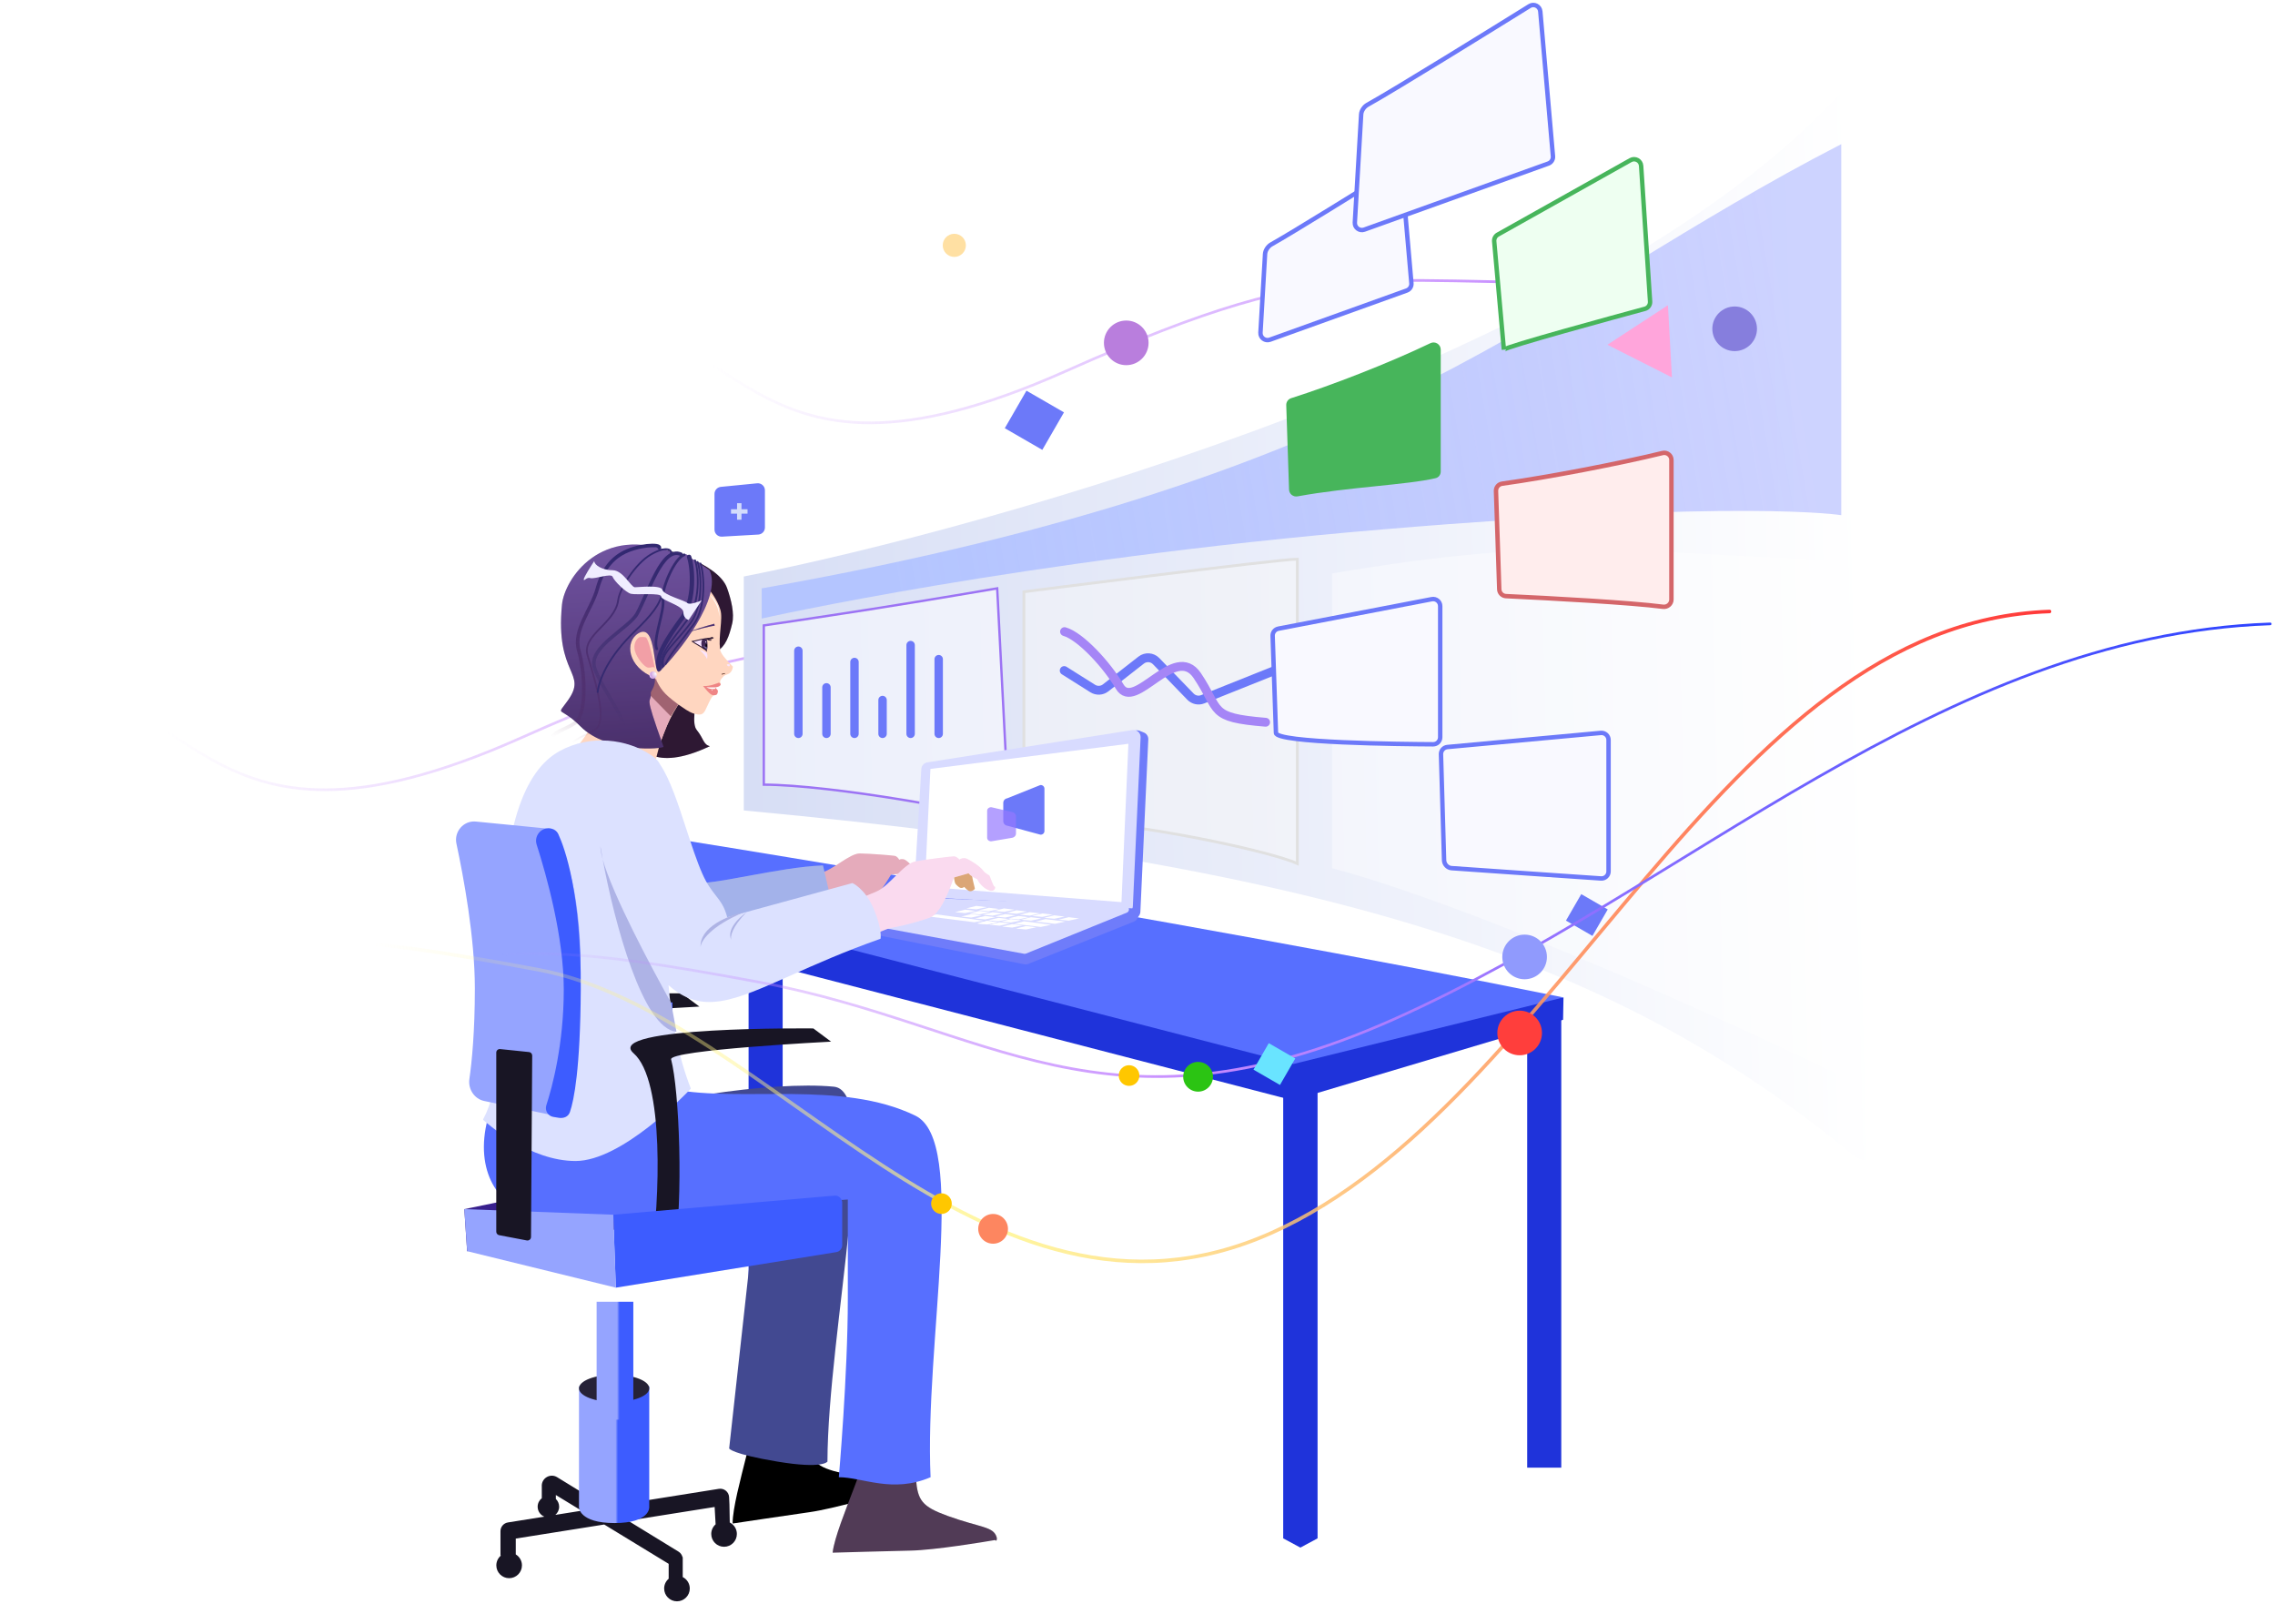 <svg width="549" height="392" viewBox="0 0 549 392" fill="none" xmlns="http://www.w3.org/2000/svg">
<rect x="309.695" y="262.527" width="8.224" height="108.804" fill="#3D5CFF"/>
<path d="M309.695 262.527H317.919V371.332L313.807 373.546L309.695 371.332V262.527Z" fill="#1F33DA"/>
<rect x="368.539" y="245.445" width="8.224" height="108.804" fill="#1F33DA"/>
<rect x="180.648" y="227.736" width="8.224" height="108.804" fill="#1F33DA"/>
<path d="M311.968 248.431C222.233 230.145 167.382 218.169 165.945 218.808V227.685L311.968 265.586L377.199 246.137L377.299 240.751L311.968 248.431Z" fill="#1F33DA"/>
<path d="M1 166.195C49.275 159.612 44.431 214.332 125.578 178.164C195.397 147.045 195.996 159.113 275.291 156.32" stroke="url(#paint0_linear_1482_16210)" stroke-width="0.641"/>
<path d="M132.57 77.635C180.845 71.051 176.001 125.772 257.148 89.603C326.968 58.484 327.566 70.553 406.861 67.76" stroke="url(#paint1_linear_1482_16210)" stroke-width="0.641"/>
<path d="M121.114 245.752C113.613 239.209 164.501 239.768 164.501 239.768L168.782 242.96C168.782 242.96 129.575 244.954 130.182 247.248C132.135 254.63 133.216 280.562 130.888 295.125L125.303 295.846C127.464 281.25 128.615 252.295 121.114 245.752Z" fill="#181524"/>
<path d="M377.295 240.747C287.56 222.461 140.022 198.308 138.586 198.946L165.941 219.001L312.163 256.806L377.295 240.747Z" fill="#576FFF"/>
<path d="M112.047 291.845L166.05 280.755C167.109 280.538 168.102 281.347 168.102 282.429V292.422C168.102 293.27 167.48 293.99 166.641 294.113L112.724 302.002L112.047 291.845Z" fill="#38208D"/>
<path d="M458.472 273.34V28.326C458.472 21.422 448.163 18.179 443.464 23.237C384.413 86.795 238.868 127.46 179.492 139.151V195.619C326.332 209.295 391.621 233.194 446.991 278.621C451.513 282.331 458.472 279.189 458.472 273.34Z" fill="url(#paint2_linear_1482_16210)"/>
<path d="M321.453 209.568V138.411C376.979 129.045 390.263 133.474 446.629 135.319L449.921 262.49C449.921 262.49 418.474 246.716 378.877 230.259C339.279 213.801 321.453 209.568 321.453 209.568Z" fill="white" fill-opacity="0.4"/>
<path d="M183.812 149.297V142.016C335.949 115.131 370.947 72.579 444.332 34.793V124.35C444.332 124.35 420.822 120.461 333.63 127.783C246.438 135.104 183.812 149.297 183.812 149.297Z" fill="url(#paint3_linear_1482_16210)"/>
<path d="M311.07 118.171L310.395 97.797C310.369 97.027 310.86 96.337 311.595 96.104C321.374 93.001 335.228 87.621 345.185 82.831C346.332 82.278 347.674 83.109 347.674 84.382V113.82C347.674 114.573 347.186 115.239 346.454 115.413C339.611 117.042 325.469 117.544 313.119 119.808C312.08 119.999 311.105 119.228 311.07 118.171Z" fill="#47B55B"/>
<path d="M247.087 197.948L247.086 142.838C247.086 142.838 308.412 134.965 313.07 134.965V208.445C306.128 205.174 265.805 196.585 247.087 197.948Z" fill="#F9F9F9" fill-opacity="0.5" stroke="#E0E0E0" stroke-width="0.677"/>
<path d="M256.812 161.852L263.696 166.189C264.663 166.798 265.907 166.736 266.808 166.032L275.384 159.332C276.476 158.479 278.035 158.587 278.998 159.583L287.286 168.148C288.05 168.938 289.216 169.188 290.237 168.78L307.581 161.852" stroke="#6C79F9" stroke-width="2.135" stroke-linecap="round"/>
<path d="M256.891 152.453C260.726 153.528 267.142 160.509 270.185 165.706C273.846 171.959 283.495 154.978 288.93 163.082C294.637 171.592 291.526 173.191 305.42 174.329" stroke="#A585F6" stroke-width="2.135" stroke-linecap="round"/>
<path d="M172.422 119.214C172.422 118.335 173.088 117.6 173.963 117.514L182.715 116.653C183.72 116.554 184.59 117.344 184.59 118.353V127.323C184.59 128.229 183.884 128.977 182.98 129.029L174.228 129.531C173.248 129.587 172.422 128.808 172.422 127.826V119.214Z" fill="#6C79F9"/>
<rect x="247.703" y="94.303" width="10.456" height="10.456" transform="rotate(30 247.703 94.303)" fill="#6C79F9"/>
<path fill-rule="evenodd" clip-rule="evenodd" d="M178.934 121.455H177.87V122.917H176.406L176.406 123.981H177.87V125.445H178.934V123.981H180.396V122.917H178.934V121.455Z" fill="#D3DCFC"/>
<circle cx="271.785" cy="82.755" r="5.386" fill="#B97EDD"/>
<circle cx="230.293" cy="59.219" r="2.793" fill="#FFE0A3"/>
<circle cx="418.605" cy="79.363" r="5.386" fill="#867EDD"/>
<path d="M402.505 73.669L403.468 91.091L387.898 83.214L402.505 73.669Z" fill="#FFA5DB"/>
<path d="M348.486 207.649L347.735 182.061C347.708 181.159 348.387 180.392 349.286 180.31L386.309 176.904C387.31 176.812 388.173 177.6 388.173 178.605V210.329C388.173 211.318 387.343 212.101 386.357 212.034C379.715 211.582 356.798 210.02 350.271 209.545C349.311 209.476 348.514 208.611 348.486 207.649Z" fill="#F9F9FF" stroke="#6C79F9" stroke-width="1.068"/>
<path d="M307.913 176.905L307.112 153.477C307.084 152.637 307.671 151.9 308.497 151.742L345.517 144.621C346.571 144.418 347.548 145.226 347.548 146.299V177.947C347.548 178.89 346.784 179.654 345.841 179.65C338.246 179.612 307.913 179.311 307.913 176.905Z" fill="#F9F9FF" stroke="#6C79F9" stroke-width="1.068"/>
<path d="M304.174 80.287L305.281 61.32C305.334 60.416 306.006 59.439 306.795 58.995C311.93 56.107 329.388 45.279 335.759 41.317C336.842 40.644 338.242 41.358 338.353 42.629L340.599 68.367C340.666 69.139 340.205 69.86 339.475 70.123L306.457 81.994C305.304 82.409 304.103 81.51 304.174 80.287Z" fill="#F9F9FF" stroke="#6C79F9" stroke-width="1.068"/>
<path d="M326.948 53.719L328.474 27.598C328.527 26.695 329.21 25.727 330.002 25.29C336.316 21.808 361.313 6.309 369.12 1.457C370.202 0.784 371.594 1.503 371.705 2.773L374.759 37.723C374.826 38.496 374.364 39.217 373.634 39.479L329.23 55.426C328.077 55.84 326.876 54.942 326.948 53.719Z" fill="#F9F9FF" stroke="#6C79F9" stroke-width="1.068"/>
<path d="M361.798 142.236L361.012 118.503C360.983 117.623 361.622 116.867 362.493 116.746C373.461 115.226 390.796 111.896 401.204 109.346C402.29 109.08 403.344 109.897 403.344 111.015V144.706C403.344 145.775 402.379 146.592 401.319 146.455C393.418 145.438 374.113 144.38 363.421 143.887C362.53 143.845 361.828 143.127 361.798 142.236Z" fill="#FFEDED" stroke="#D4666A" stroke-width="1.068"/>
<path d="M184.32 189.394V150.961C184.32 150.961 196.317 149.21 209.959 147.076C223.601 144.942 240.64 142.016 240.64 142.016L243.556 198.696C237.797 195.982 200.135 189.394 184.32 189.394Z" fill="white" fill-opacity="0.5" stroke="#9C73F4" stroke-width="0.562"/>
<path d="M192.664 177.125L192.664 157.063" stroke="#6C79F9" stroke-width="2.031" stroke-linecap="round"/>
<path d="M199.438 177.125V165.904" stroke="#6C79F9" stroke-width="2.031" stroke-linecap="round"/>
<path d="M206.203 177.125L206.203 159.784" stroke="#6C79F9" stroke-width="2.031" stroke-linecap="round"/>
<path d="M212.977 177.125V168.964" stroke="#6C79F9" stroke-width="2.031" stroke-linecap="round"/>
<path d="M219.75 177.125L219.75 155.703" stroke="#6C79F9" stroke-width="2.031" stroke-linecap="round"/>
<path d="M226.523 177.125L226.523 159.104" stroke="#6C79F9" stroke-width="2.031" stroke-linecap="round"/>
<path d="M362.916 84.41L360.581 58.267C360.521 57.596 360.86 56.954 361.447 56.625L393.493 38.646C394.589 38.032 395.951 38.77 396.034 40.024L398.196 72.777C398.25 73.589 397.739 74.323 396.953 74.536C390.499 76.284 362.863 83.809 362.916 84.41Z" fill="#EEFFF1" stroke="#47B55B" stroke-width="1.068"/>
<path d="M273.362 176.603C273.838 176.254 274.46 176.174 275.008 176.394L276.032 176.803C276.707 177.073 277.138 177.741 277.104 178.468L275.192 220.109C275.148 221.062 274.333 221.794 273.38 221.735L222.995 218.627C222.525 218.598 222.089 218.377 221.788 218.015L221.146 217.246C220.516 216.49 220.654 215.359 221.447 214.776L273.362 176.603Z" fill="#6F7CFA"/>
<path d="M222.335 185.6C222.383 184.799 222.982 184.139 223.774 184.014L273.278 176.213C274.346 176.044 275.3 176.898 275.25 177.978L273.378 218.741C273.334 219.694 272.519 220.426 271.567 220.368L222.147 217.319C221.207 217.261 220.491 216.452 220.547 215.512L222.335 185.6Z" fill="#D8DBFF"/>
<path d="M270.633 217.745L223.164 214.03L224.529 185.594L272.302 179.527L270.633 217.745Z" fill="white"/>
<path d="M221.531 216.485C221.615 216.477 221.7 216.475 221.785 216.48L273.987 219.289C274.477 219.316 274.844 219.749 274.79 220.236L274.7 221.051C274.63 221.677 274.222 222.214 273.637 222.448L248.138 232.663C247.831 232.786 247.494 232.818 247.17 232.753L193.951 222.181C193.169 222.026 192.599 221.351 192.576 220.555L192.562 220.06C192.549 219.611 192.887 219.229 193.334 219.186L221.531 216.485Z" fill="#6F7CFA"/>
<path d="M219.687 216.574L271.623 218.648C272.541 218.684 272.762 219.947 271.91 220.293L247.596 230.162C247.445 230.223 247.28 230.24 247.12 230.211L194.57 220.539C193.593 220.36 193.658 218.939 194.648 218.849L219.687 216.574Z" fill="#D8DBFF"/>
<path d="M235.078 222.601L237.277 222.222L225.978 220.705L223.703 221.16L235.078 222.601Z" fill="white"/>
<path d="M238.192 223.127L240.695 222.596L238.192 222.293L235.766 222.9L238.192 223.127Z" fill="white"/>
<path d="M238.192 223.127L240.695 222.596L238.192 222.293L235.766 222.9L238.192 223.127Z" fill="white"/>
<path d="M241.216 223.434L243.718 222.903L241.216 222.6L238.789 223.206L241.216 223.434Z" fill="white"/>
<path d="M243.95 222.676L246.452 222.145L243.95 221.842L241.523 222.448L243.95 222.676Z" fill="white"/>
<path d="M248.802 222.221L251.304 221.69L248.802 221.387L246.375 221.993L248.802 222.221Z" fill="white"/>
<path d="M254.569 222.979L257.071 222.448L252.294 221.842L249.867 222.448L254.569 222.979Z" fill="white"/>
<path d="M251.536 221.311L254.038 220.78L251.536 220.477L249.109 221.083L251.536 221.311Z" fill="white"/>
<path d="M254.411 221.764L256.913 221.233L254.411 220.93L251.984 221.536L254.411 221.764Z" fill="white"/>
<path d="M257.903 222.221L260.405 221.69L257.903 221.387L255.477 221.993L257.903 222.221Z" fill="white"/>
<path d="M240.919 222.371L243.421 221.84L240.919 221.537L238.492 222.144L240.919 222.371Z" fill="white"/>
<path d="M245.77 221.916L248.273 221.385L245.77 221.082L243.344 221.689L245.77 221.916Z" fill="white"/>
<path d="M248.497 221.006L250.999 220.475L248.497 220.172L246.07 220.779L248.497 221.006Z" fill="white"/>
<path d="M237.731 221.916L240.234 221.385L237.731 221.082L235.305 221.689L237.731 221.916Z" fill="white"/>
<path d="M213.772 219.491L216.274 218.96L213.468 218.354L210.359 218.657L213.772 219.491Z" fill="white"/>
<path d="M216.651 218.58L219.153 218.049L216.651 217.746L214.148 218.049L216.651 218.58Z" fill="white"/>
<path d="M242.583 221.463L245.085 220.932L242.583 220.629L240.156 221.236L242.583 221.463Z" fill="white"/>
<path d="M245.325 220.551L247.827 220.02L245.325 219.717L242.898 220.323L245.325 220.551Z" fill="white"/>
<path d="M238.645 219.944L241.148 219.413L238.645 219.109L236.219 219.716L238.645 219.944Z" fill="white"/>
<path d="M234.395 221.463L236.898 220.932L234.395 220.629L231.969 221.236L234.395 221.463Z" fill="white"/>
<path d="M239.552 221.006L242.054 220.475L239.552 220.172L237.125 220.779L239.552 221.006Z" fill="white"/>
<path d="M236.372 220.705L238.874 220.174L236.372 219.871L233.945 220.478L236.372 220.705Z" fill="white"/>
<path d="M232.88 220.399L235.382 219.868L232.88 219.564L230.453 220.171L232.88 220.399Z" fill="white"/>
<path d="M242.286 220.098L244.788 219.567L242.286 219.264L239.859 219.87L242.286 220.098Z" fill="white"/>
<path d="M235.606 219.488L238.109 218.958L235.606 218.654L233.18 219.261L235.606 219.488Z" fill="white"/>
<path d="M244.262 223.889L246.765 223.358L244.262 223.055L241.836 223.661L244.262 223.889Z" fill="white"/>
<path d="M247.591 224.344L250.093 223.813L247.591 223.51L245.164 224.116L247.591 224.344Z" fill="white"/>
<path d="M251.156 223.736L253.659 223.205L247.137 222.371L244.711 222.978L251.156 223.736Z" fill="white"/>
<path d="M203.341 355.609C196.835 354.108 195.68 352.735 194.632 347.643C190.236 348.066 178.963 337.44 181.666 342.556C182.747 344.603 174.967 366.887 177.216 369.394C179.464 371.902 199.202 364.953 204.419 364.045C208.593 363.318 216.75 361.825 215.652 359.295C214.554 356.764 211.564 357.506 203.341 355.609Z" fill="black"/>
<path d="M176.212 368.289C176.153 368.045 176.308 367.804 176.556 367.767C178.875 367.42 189.501 365.83 195.395 364.988C201.341 364.139 212.861 360.756 215.213 360.055C215.448 359.985 215.686 360.129 215.744 360.367L216.246 362.448C216.297 362.66 216.19 362.873 215.985 362.946C213.499 363.829 198.582 369.065 195.395 368.679C192.259 368.299 179.868 371.081 177.458 371.633C177.23 371.685 177.006 371.544 176.95 371.316L176.212 368.289Z" fill="white"/>
<path d="M228.728 365.911C222.449 363.643 221.465 362.143 221.034 356.962C216.619 356.856 206.697 344.959 208.769 350.361C209.597 352.522 199.21 373.717 201.143 376.475C203.075 379.234 223.502 374.694 228.791 374.415C233.022 374.193 241.298 373.685 240.511 371.042C239.723 368.399 236.666 368.778 228.728 365.911Z" fill="#2C2C2C"/>
<path d="M228.728 365.911C222.449 363.643 221.465 362.143 221.034 356.962C216.619 356.856 206.697 344.959 208.769 350.361C209.597 352.522 199.21 373.717 201.143 376.475C203.075 379.234 223.502 374.694 228.791 374.415C233.022 374.193 241.298 373.685 240.511 371.042C239.723 368.399 236.666 368.778 228.728 365.911Z" fill="#E779FF" fill-opacity="0.2"/>
<path d="M200.298 375.258C200.268 375.009 200.451 374.788 200.702 374.781C203.046 374.713 213.786 374.405 219.738 374.274C225.742 374.141 237.584 372.159 240.003 371.744C240.245 371.703 240.465 371.874 240.493 372.118L240.742 374.233C240.768 374.454 240.626 374.656 240.408 374.7C237.869 375.203 223.35 378.039 219.297 377.938C215.294 377.838 203.445 378.593 201.118 378.745C200.892 378.76 200.698 378.595 200.671 378.369L200.298 375.258Z" fill="white"/>
<path d="M187.781 212.576C184.126 213.066 177.823 216.485 172.115 215.168L169.141 221.38L177.896 223.163C180.479 222.541 186.155 221.214 188.2 220.89C190.244 220.566 196.381 219.505 199.194 219.015C200.484 219.089 204.093 219.097 208.205 218.536C210.641 218.209 213.746 213.252 215.03 211.079L218.327 210.825C218.65 211.467 219.514 212.164 219.906 212.433C220.046 213.01 220.605 214.365 221.719 215.168C223.112 216.171 223.591 214.829 223.294 214.769C222.997 214.708 222.787 212.454 222.679 212.226C222.571 211.998 221.958 211.719 221.486 210.748C221.014 209.778 219.168 207.962 218.427 207.554C217.834 207.227 217.223 207.394 216.992 207.519C216.857 207.251 216.46 206.69 215.945 206.586C215.302 206.455 209.977 206.039 207.512 205.999C205.047 205.96 200.846 210.145 198.003 210.697C195.16 211.25 191.386 212.092 187.781 212.576Z" fill="#E5B8AA"/>
<path d="M187.781 212.576C184.126 213.066 177.823 216.485 172.115 215.168L169.141 221.38L177.896 223.163C180.479 222.541 186.155 221.214 188.2 220.89C190.244 220.566 196.381 219.505 199.194 219.015C200.484 219.089 204.093 219.097 208.205 218.536C210.641 218.209 213.746 213.252 215.03 211.079L218.327 210.825C218.65 211.467 219.514 212.164 219.906 212.433C220.046 213.01 220.605 214.365 221.719 215.168C223.112 216.171 223.591 214.829 223.294 214.769C222.997 214.708 222.787 212.454 222.679 212.226C222.571 211.998 221.958 211.719 221.486 210.748C221.014 209.778 219.168 207.962 218.427 207.554C217.834 207.227 217.223 207.394 216.992 207.519C216.857 207.251 216.46 206.69 215.945 206.586C215.302 206.455 209.977 206.039 207.512 205.999C205.047 205.96 200.846 210.145 198.003 210.697C195.16 211.25 191.386 212.092 187.781 212.576Z" fill="#E779FF" fill-opacity="0.2"/>
<path d="M230.66 213.437C230.166 212.942 230.154 210.683 230.211 209.616C230.525 209.346 231.316 209.203 231.672 209.166C231.934 209.578 232.458 210.481 232.458 210.796C232.458 211.11 232.87 212.8 233.076 213.605C233.114 213.699 233.043 213.954 232.458 214.223C231.728 214.561 231.278 214.055 230.66 213.437Z" fill="#DBA676"/>
<path d="M232.824 214.224C232.33 213.729 232.318 211.47 232.375 210.403C232.689 210.133 233.48 209.991 233.836 209.953C234.098 210.365 234.622 211.268 234.622 211.583C234.622 211.897 235.034 213.587 235.24 214.392C235.278 214.486 235.207 214.741 234.622 215.011C233.892 215.348 233.442 214.842 232.824 214.224Z" fill="#DBA676"/>
<path d="M200.797 219.507C196.92 220.856 190.401 221.474 183.883 221.306L182.422 233.275H192.368C195.047 232.02 200.943 229.308 203.101 228.498C205.259 227.689 211.717 225.164 214.677 224.003C216.101 223.797 220.038 223.003 224.398 221.474C226.983 220.575 229.269 214.469 230.186 211.809L233.727 210.797C234.221 211.427 235.319 211.996 235.806 212.202C236.087 212.802 236.997 214.158 238.391 214.787C240.133 215.574 240.357 214 240.02 214C239.683 214 238.953 211.584 238.784 211.359C238.615 211.135 237.885 210.966 237.154 210.011C236.424 209.055 234.008 207.482 233.108 207.201C232.389 206.976 231.76 207.295 231.535 207.482C231.329 207.22 230.771 206.695 230.186 206.695C229.456 206.695 223.556 207.426 220.858 207.932C218.161 208.437 214.508 213.944 211.53 215.181C208.552 216.417 204.622 218.177 200.797 219.507Z" fill="#FFF2EB"/>
<path d="M200.797 219.507C196.92 220.856 190.401 221.474 183.883 221.306L182.422 233.275H192.368C195.047 232.02 200.943 229.308 203.101 228.498C205.259 227.689 211.717 225.164 214.677 224.003C216.101 223.797 220.038 223.003 224.398 221.474C226.983 220.575 229.269 214.469 230.186 211.809L233.727 210.797C234.221 211.427 235.319 211.996 235.806 212.202C236.087 212.802 236.997 214.158 238.391 214.787C240.133 215.574 240.357 214 240.02 214C239.683 214 238.953 211.584 238.784 211.359C238.615 211.135 237.885 210.966 237.154 210.011C236.424 209.055 234.008 207.482 233.108 207.201C232.389 206.976 231.76 207.295 231.535 207.482C231.329 207.22 230.771 206.695 230.186 206.695C229.456 206.695 223.556 207.426 220.858 207.932C218.161 208.437 214.508 213.944 211.53 215.181C208.552 216.417 204.622 218.177 200.797 219.507Z" fill="#E779FF" fill-opacity="0.2"/>
<path d="M175.455 141.939C173.234 135.714 159.154 132.149 158.475 132.191C157.383 147.618 155.073 178.625 154.565 179.232C154.057 179.84 157.389 186.724 171.309 180.102C169.693 179.722 169.89 178.36 168.117 176.166C165.9 173.423 170.42 158.668 172.99 157.211C175.098 156.016 175.952 153.614 176.693 150.481C177.26 148.083 176.457 144.745 175.455 141.939Z" fill="black"/>
<path d="M175.455 141.939C173.234 135.714 159.154 132.149 158.475 132.191C157.383 147.618 155.073 178.625 154.565 179.232C154.057 179.84 157.389 186.724 171.309 180.102C169.693 179.722 169.89 178.36 168.117 176.166C165.9 173.423 170.42 158.668 172.99 157.211C175.098 156.016 175.952 153.614 176.693 150.481C177.26 148.083 176.457 144.745 175.455 141.939Z" fill="#E779FF" fill-opacity="0.2"/>
<path fill-rule="evenodd" clip-rule="evenodd" d="M159.636 197.484L131.599 189.347C131.377 189.556 131.527 189.326 131.527 189.326L131.599 189.347C131.98 188.988 133.457 187.338 138.673 181.014C146.928 171.008 144.627 167.763 144.627 167.763C144.187 167.044 143.633 166.224 143.022 165.32C140.473 161.547 136.934 156.31 136.595 150.832C136.178 144.1 146.282 128.409 161.573 138.534C162.274 138.3 163.035 138.153 163.855 138.102C167.596 137.871 172.335 142.459 173.828 147.142C174.185 148.26 174.035 149.893 173.871 151.683C173.721 153.32 173.559 155.088 173.762 156.709C173.885 157.699 174.965 158.991 176.863 160.914C176.667 162.348 175.893 162.64 175.281 162.871C175.011 162.973 174.773 163.063 174.63 163.233C174.561 163.312 174.485 163.392 174.409 163.474C173.996 163.914 173.551 164.387 173.901 164.946C173.883 165.046 173.551 165.214 173.223 165.379C172.923 165.53 172.627 165.68 172.577 165.774C172.335 166.239 172.604 166.39 172.852 166.53C173.082 166.66 173.294 166.78 173.058 167.131C172.941 167.306 172.663 167.526 172.391 167.742C172.129 167.949 171.872 168.152 171.768 168.308C171.251 169.155 170.912 169.908 170.632 170.532C170.018 171.896 169.679 172.648 168.352 172.448C166.852 172.222 165.837 171.519 164.701 170.731C164.387 170.514 164.064 170.289 163.718 170.067C163.594 170.248 163.47 170.435 163.346 170.629C158.774 177.78 155.111 191.153 159.636 197.484Z" fill="#FFD6C0"/>
<path d="M176.032 160.346C175.733 160.3 175.208 160.292 175.505 160.617C175.876 161.024 176.293 160.763 176.032 160.346Z" fill="white"/>
<path d="M176.032 160.346C175.733 160.3 175.208 160.292 175.505 160.617C175.876 161.024 176.293 160.763 176.032 160.346Z" fill="#E779FF" fill-opacity="0.2"/>
<path d="M170.613 159.09C170.517 158.549 169.337 157.29 168.797 156.83C169.191 156.916 170.137 157.347 170.467 157.569C170.797 157.791 170.702 158.675 170.613 159.09Z" fill="white"/>
<path d="M170.613 159.09C170.517 158.549 169.337 157.29 168.797 156.83C169.191 156.916 170.137 157.347 170.467 157.569C170.797 157.791 170.702 158.675 170.613 159.09Z" fill="#E779FF" fill-opacity="0.2"/>
<path d="M173.563 148.852C173.467 148.311 173.671 146.518 171.414 143.748C171.808 143.834 172.887 145.266 173.342 146.55C173.475 146.925 173.652 148.438 173.563 148.852Z" fill="white"/>
<path d="M153.224 157.107C152.818 155.642 153.462 154.208 154.344 153.792C154.87 153.741 155.938 153.713 155.963 153.968C156.548 154.532 157.539 158.869 157.962 160.967L158.004 161.406C157.93 160.638 157.106 161.271 156.317 161.125C155.529 160.979 153.732 158.939 153.224 157.107Z" fill="#F5A990"/>
<path d="M153.224 157.107C152.818 155.642 153.462 154.208 154.344 153.792C154.87 153.741 155.938 153.713 155.963 153.968C156.548 154.532 157.539 158.869 157.962 160.967L158.004 161.406C157.93 160.638 157.106 161.271 156.317 161.125C155.529 160.979 153.732 158.939 153.224 157.107Z" fill="#E779FF" fill-opacity="0.2"/>
<path d="M174.868 162.592C174.605 162.582 174.502 162.633 174.227 162.731" stroke="#774D3F" stroke-width="0.214" stroke-linecap="round"/>
<path d="M158.448 163.764C158.812 167.557 160.879 169.815 163.065 170.657L161.874 172.876L160.935 175.176L159.168 179.649L154.982 169.657L158.448 163.764Z" fill="#E5B8AA"/>
<path d="M158.448 163.764C158.812 167.557 160.879 169.815 163.065 170.657L161.874 172.876L160.935 175.176L159.168 179.649L154.982 169.657L158.448 163.764Z" fill="#E779FF" fill-opacity="0.2"/>
<path d="M158.022 163.557C159.513 166.396 159.891 167.238 163.668 170.033L161.869 172.872L156.064 166.95L158.022 163.557Z" fill="#8E5E4E"/>
<path d="M158.022 163.557C159.513 166.396 159.891 167.238 163.668 170.033L161.869 172.872L156.064 166.95L158.022 163.557Z" fill="#E779FF" fill-opacity="0.2"/>
<path d="M167.047 154.766L170.404 154.138C170.017 154.793 170.387 156.991 170.273 156.846C170.159 156.7 168.264 155.495 167.047 154.766Z" fill="white"/>
<path d="M167.047 154.766L170.404 154.138C170.017 154.793 170.387 156.991 170.273 156.846C170.159 156.7 168.264 155.495 167.047 154.766Z" fill="#E779FF" fill-opacity="0.2"/>
<path d="M169.573 156.445C169.757 156.558 170.054 156.814 170.206 156.805C170.713 157.289 170.762 156.242 170.721 155.592C170.701 155.258 170.687 154.598 170.562 154.391C170.443 154.196 170.254 154.161 170.096 154.171C168.942 153.988 169.192 156.211 169.573 156.445Z" fill="#18142C"/>
<path d="M169.573 156.445C169.757 156.558 170.054 156.814 170.206 156.805C170.713 157.289 170.762 156.242 170.721 155.592C170.701 155.258 170.687 154.598 170.562 154.391C170.443 154.196 170.254 154.161 170.096 154.171C168.942 153.988 169.192 156.211 169.573 156.445Z" fill="#E779FF" fill-opacity="0.2"/>
<ellipse cx="170.324" cy="154.953" rx="0.126" ry="0.146" transform="rotate(-19.639 170.324 154.953)" fill="white"/>
<ellipse cx="170.436" cy="155.78" rx="0.168" ry="0.363" transform="rotate(-2.899 170.436 155.78)" fill="black"/>
<path d="M171.837 153.807C171.706 154.041 171.084 154.054 170.413 154.137M170.543 157.14C170.386 156.7 167.752 155.363 167.07 154.83C167.952 154.678 169.135 154.294 170.413 154.137M170.413 154.137C170.749 154.282 171.79 154.243 172.117 153.94M170.413 154.137C170.506 154.181 170.942 154.561 171.551 154.53" stroke="black" stroke-width="0.214" stroke-linecap="round"/>
<path d="M171.837 153.807C171.706 154.041 171.084 154.054 170.413 154.137M170.543 157.14C170.386 156.7 167.752 155.363 167.07 154.83C167.952 154.678 169.135 154.294 170.413 154.137M170.413 154.137C170.749 154.282 171.79 154.243 172.117 153.94M170.413 154.137C170.506 154.181 170.942 154.561 171.551 154.53" stroke="#E779FF" stroke-opacity="0.2" stroke-width="0.214" stroke-linecap="round"/>
<path d="M159.239 162.005C163.739 157.636 174.357 144.247 171.221 137.625C169.569 136.445 167.974 135.44 166.435 134.596L166.311 134.447C166.271 134.317 166.291 134.152 165.892 133.944C165.034 133.498 165.28 134.002 165.012 133.871C164.228 133.486 163.19 133.696 162.436 133.393C145.213 126.467 136.231 139.609 135.614 145.965C133.949 163.108 141.91 162.186 137.044 169.05C134.11 173.189 134.987 170.187 140.076 175.324C146.638 181.948 160.303 180.761 160.111 180.226C155.037 166.097 157.241 170.527 157.042 167.131C157.033 166.979 158.35 165.249 157.973 163.591C151.374 161.046 150.687 154.863 154.083 152.843C158.684 150.106 157.452 163.739 159.239 162.005Z" fill="url(#paint4_linear_1482_16210)"/>
<path d="M159.239 162.005C163.739 157.636 174.357 144.247 171.221 137.625C169.569 136.445 167.974 135.44 166.435 134.596L166.311 134.447C166.271 134.317 166.291 134.152 165.892 133.944C165.034 133.498 165.28 134.002 165.012 133.871C164.228 133.486 163.19 133.696 162.436 133.393C145.213 126.467 136.231 139.609 135.614 145.965C133.949 163.108 141.91 162.186 137.044 169.05C134.11 173.189 134.987 170.187 140.076 175.324C146.638 181.948 160.303 180.761 160.111 180.226C155.037 166.097 157.241 170.527 157.042 167.131C157.033 166.979 158.35 165.249 157.973 163.591C151.374 161.046 150.687 154.863 154.083 152.843C158.684 150.106 157.452 163.739 159.239 162.005Z" fill="#E779FF" fill-opacity="0.2"/>
<path d="M164.359 133.796C159.807 131.696 156.51 143.115 153.726 148.144C151.768 151.681 141.989 156.135 143.457 161.121C144.926 166.106 153.394 176.354 150.459 178.566C148.11 180.335 144.203 181.186 142.543 181.391" stroke="url(#paint5_linear_1482_16210)" stroke-width="0.854" stroke-linecap="round"/>
<path d="M161.905 133.661C162.254 132.682 160.81 131.678 157.077 133.831C153.345 135.985 149.537 142.095 149.193 144.793C148.459 150.564 140.332 153.232 141.801 158.218C143.269 163.203 146.728 173.764 143.792 175.976C141.444 177.745 138.285 177.941 137.419 180.733" stroke="url(#paint6_linear_1482_16210)" stroke-width="0.427" stroke-linecap="round"/>
<path d="M159.114 132.219C159.463 131.241 153.775 131.468 150.043 133.622C146.311 135.776 144.874 139.487 144.148 142.107C142.762 147.108 138.21 152.089 139.679 157.075C141.147 162.061 141.733 172.252 138.797 174.464C136.449 176.233 133.29 176.429 132.424 179.221" stroke="url(#paint7_linear_1482_16210)" stroke-width="0.854" stroke-linecap="round"/>
<path d="M166.294 134.424C167.221 137.094 167.685 144.931 164.683 149.045C160.93 154.186 158.1 158.5 159.063 161.416" stroke="#352A70" stroke-width="1.068" stroke-linecap="round"/>
<path d="M159.789 142.929C159.473 145.737 157.158 148.545 153.209 152.353C146.712 158.619 144.609 163.998 144.22 167.044" stroke="#352A70" stroke-width="0.427" stroke-linecap="round"/>
<path d="M167.733 135.253C168.66 137.923 168.994 145.33 165.992 149.443C162.24 154.585 158.843 158.099 159.806 161.014" stroke="#352A70" stroke-width="0.427" stroke-linecap="round"/>
<path d="M168.334 135.638C169.261 138.308 169.724 146.146 166.722 150.259C162.97 155.4 159.139 157.849 160.102 160.765" stroke="#352A70" stroke-width="0.427" stroke-linecap="round"/>
<path d="M169.044 136.012C169.971 138.682 170.434 146.52 167.432 150.633C163.68 155.775 161.911 157.605 160.618 160.273" stroke="#352A70" stroke-width="0.427" stroke-linecap="round"/>
<path d="M165.101 133.918C162.692 134.778 159.503 142.399 159.966 144.752C160.475 147.342 157.47 154.406 158.487 156.604" stroke="#352A70" stroke-width="0.641" stroke-linecap="round"/>
<path d="M166.214 152.576C167.233 152.193 171.952 150.992 172.457 151.045L172.381 150.55C170.719 151.003 167.158 152.041 166.214 152.576Z" fill="#282251"/>
<path d="M166.214 152.576C167.233 152.193 171.952 150.992 172.457 151.045L172.381 150.55C170.719 151.003 167.158 152.041 166.214 152.576Z" fill="#E779FF" fill-opacity="0.2"/>
<path d="M169.675 165.594C171.4 167.701 171.768 167.867 172.464 167.8C173.159 167.734 173.153 167.343 173.229 166.873C173.293 166.476 172.641 166.172 172.583 165.908C173.973 165.775 173.957 165.095 173.907 165.079C173.824 165.053 173.907 165.08 173.526 164.765C172.902 164.963 171.5 165.671 169.675 165.594Z" fill="#F18867"/>
<path d="M169.675 165.594C171.4 167.701 171.768 167.867 172.464 167.8C173.159 167.734 173.153 167.343 173.229 166.873C173.293 166.476 172.641 166.172 172.583 165.908C173.973 165.775 173.957 165.095 173.907 165.079C173.824 165.053 173.907 165.08 173.526 164.765C172.902 164.963 171.5 165.671 169.675 165.594Z" fill="#E779FF" fill-opacity="0.2"/>
<path d="M172.612 166.255C172.447 166.314 171.563 166.49 170.453 165.895C170.453 165.895 172.231 165.941 172.578 165.907L172.612 166.255Z" fill="white"/>
<path opacity="0.7" d="M169.832 155.783C169.857 156.046 170.522 156.353 170.522 156.353C170.543 156.572 170.553 156.667 170.207 156.383C169.935 156.159 169.78 156.01 169.832 155.783Z" fill="#AFC6FF"/>
<path d="M171.93 166.539C171.872 166.453 171.65 166.511 171.753 166.648C171.882 166.819 171.989 166.626 171.93 166.539Z" fill="white"/>
<circle cx="157.602" cy="162.943" r="0.881" transform="rotate(-5.481 157.602 162.943)" fill="url(#paint8_radial_1482_16210)"/>
<g style="mix-blend-mode:soft-light">
<path d="M140.875 139.848C140.875 139.342 142.562 136.685 143.405 135.42C143.405 136.369 145.303 137.634 147.833 137.634C150.364 137.634 152.261 141.746 153.21 141.746C154.159 141.746 159.536 141.113 159.852 142.378C160.169 143.644 165.229 144.909 165.862 145.541C166.368 146.047 168.392 145.33 169.341 144.909L166.178 149.653C165.757 149.548 164.913 149.02 164.913 147.755C164.913 146.174 159.536 144.909 159.536 143.96C159.536 143.011 153.527 143.644 152.261 143.327C150.996 143.011 148.15 140.164 147.833 139.215C147.517 138.267 143.405 139.848 142.456 139.532C141.508 139.215 140.875 140.481 140.875 139.848Z" fill="#F0EDFF"/>
</g>
<path d="M167.628 213.019C162.808 211.958 151.477 190.847 149.87 189.785L140.231 199.869C144.693 206.768 155.975 221.841 165.401 226.936C174.826 232.031 188.964 225.344 201.281 220.567L198.604 208.891C188.071 209.245 171.484 213.868 167.628 213.019Z" fill="#AEB3E5"/>
<path d="M167.628 213.019C162.808 211.958 151.477 190.847 149.87 189.785L140.231 199.869C144.693 206.768 155.975 221.841 165.401 226.936C174.826 232.031 188.964 225.344 201.281 220.567L198.604 208.891C188.071 209.245 171.484 213.868 167.628 213.019Z" fill="#79AFFF" fill-opacity="0.2"/>
<path d="M201.234 262.294C186.407 260.839 154.041 265.625 145.786 271.289L130.796 295.593L182.183 293.214L175.959 349.619C175.959 349.619 176.501 350.932 187.573 352.782C198.644 354.632 199.68 352.782 199.68 352.782C199.735 321.594 212.974 263.445 201.234 262.294Z" fill="#424991"/>
<path d="M204.594 289.524C177.465 291.419 167.027 295.26 129.512 292.915C121.994 292.446 114.942 284.764 117.198 272.296C119.255 260.931 129.709 249.563 131.404 243.941L146.842 242.944L162.279 241.947V262.898C179.06 266.14 203.096 260.655 220.876 269.277C233.575 275.434 223.071 324.105 224.566 356.556C215.391 360.511 208.11 356.556 202.423 356.556C202.423 356.556 204.594 331.784 204.594 313.462V289.524Z" fill="#576FFF"/>
<path fill-rule="evenodd" clip-rule="evenodd" d="M157.757 182.737C157.874 182.827 157.99 182.918 158.103 183.01C158.587 183.402 158.998 183.937 159.345 184.601C161.702 188.074 163.679 194.138 165.617 200.082C166.897 204.008 168.161 207.883 169.505 210.924C170.612 213.428 171.718 214.842 172.704 216.104C173.858 217.579 174.848 218.846 175.49 221.403L205.71 213.144C205.71 213.144 208.804 214.478 210.883 219.467C212.962 224.456 212.494 226.584 212.494 226.584C203.812 229.646 196.79 232.779 190.907 235.404C176.961 241.626 169.417 244.991 161.33 237.796C162.081 246.317 163.636 254.863 166.677 262.656C166.702 262.72 166.696 262.785 166.649 262.835C165.491 264.067 150.081 280.233 138.884 280.233C127.893 280.233 117.738 271.337 116.639 270.344C116.578 270.289 116.568 270.205 116.607 270.133C120.707 262.55 120.82 250.213 120.909 240.431C120.946 236.369 120.979 232.748 121.292 230.09C120.822 199.596 126.707 185.943 134.966 181.333C142.597 177.074 151.465 178.538 156.847 182.091C157.157 182.26 157.46 182.477 157.757 182.737Z" fill="#DCE1FF"/>
<path d="M180.158 220.203C178.429 221.367 175.27 224.332 176.467 226.886C176.201 226.154 176.567 223.794 180.158 220.203Z" fill="#AEB3E5"/>
<path d="M179.48 220.199C175.901 220.946 168.807 223.674 169.062 228.615C169.114 227.25 171.27 223.657 179.48 220.199Z" fill="#AEB3E5"/>
<path d="M145.444 207.419C147.81 215.946 157.177 233.493 161.947 242.048L163.243 249.03C155.135 248.361 148.276 222.764 145.444 207.419C145.088 206.137 144.891 205.059 144.891 204.246C145.053 205.24 145.238 206.302 145.444 207.419Z" fill="#AEB3E6"/>
<path d="M110.144 203.623C109.524 200.731 111.892 198.008 114.835 198.298L131.355 199.923C132.488 200.034 133.527 200.601 134.089 201.592C136.176 205.274 140.866 216.158 140.005 238.569C139.323 256.338 138.218 264.107 137.476 267.446C137.134 268.985 135.739 269.674 134.195 269.353L116.844 265.745C114.469 265.252 112.926 262.87 113.27 260.469C113.868 256.29 114.592 249.063 114.592 238.569C114.592 226.3 111.859 211.624 110.144 203.623Z" fill="#95A4FF"/>
<path d="M129.505 203.859C128.814 201.7 130.706 199.523 132.929 199.968C133.716 200.125 134.397 200.604 134.734 201.332C136.259 204.63 140.299 215.581 140.154 238.834C140.035 258.038 138.519 265.553 137.533 268.419C137.138 269.57 136.006 270 134.806 269.8L133.499 269.583C132.217 269.369 131.438 268.019 131.839 266.782C133.275 262.348 136.048 252.073 136.048 238.834C136.048 226.146 131.906 211.361 129.505 203.859Z" fill="#3D5CFF"/>
<path d="M152.887 254.215C145.387 247.672 196.275 248.231 196.275 248.231L200.556 251.422C200.556 251.422 161.349 253.417 161.955 255.711C163.908 263.093 164.989 289.025 162.662 303.588L157.077 304.309C159.238 289.713 160.388 260.758 152.887 254.215Z" fill="#181524"/>
<path fill-rule="evenodd" clip-rule="evenodd" d="M130.745 358.425C130.736 358.542 130.735 358.661 130.743 358.784L130.745 358.785V361.626C130.136 362.101 129.745 362.841 129.745 363.673C129.745 364.758 130.41 365.687 131.355 366.074L122.573 367.474C121.537 367.639 120.774 368.533 120.774 369.582V371.95L120.778 371.949L120.774 371.95V375.441L120.913 375.437C120.218 376.004 119.773 376.868 119.773 377.835C119.773 379.543 121.158 380.927 122.865 380.927C124.573 380.927 125.957 379.543 125.957 377.835C125.957 376.713 125.359 375.73 124.465 375.189V371.364L145.809 367.973L161.364 377.462V381.062C160.697 381.629 160.273 382.475 160.273 383.419C160.273 385.127 161.658 386.511 163.365 386.511C165.073 386.511 166.457 385.127 166.457 383.419C166.457 382.212 165.765 381.166 164.756 380.657V375.844H164.698C164.568 375.297 164.226 374.817 163.736 374.516L151.575 367.057L172.454 363.741L172.691 367.929C172.045 368.496 171.637 369.328 171.637 370.255C171.637 371.962 173.021 373.347 174.729 373.347C176.437 373.347 177.821 371.962 177.821 370.255C177.821 369.042 177.123 367.992 176.106 367.486L176.029 363.175L176.004 363.177L176.031 363.172L175.945 361.366C175.885 360.095 174.733 359.158 173.476 359.359L146.132 363.718L134.448 356.552C132.881 355.591 130.912 356.645 130.749 358.385H130.745V358.425ZM134.017 365.649L140.345 364.641L134.137 360.853V361.805C134.626 362.277 134.931 362.939 134.931 363.673C134.931 364.465 134.576 365.174 134.017 365.649Z" fill="#181524"/>
<path d="M139.719 334.648C139.719 334.648 140.916 333.709 148.297 333.709C155.678 333.709 156.675 334.648 156.675 334.648V363.831C156.675 363.831 156.874 367.621 148.297 367.621C139.719 367.621 139.719 363.831 139.719 363.831V334.648Z" fill="url(#paint9_linear_1482_16210)"/>
<path d="M156.675 335.108C156.675 336.926 152.879 338.399 148.197 338.399C143.515 338.399 139.719 336.926 139.719 335.108C139.719 333.29 143.515 331.816 148.197 331.816C152.879 331.816 156.675 333.29 156.675 335.108Z" fill="#262237"/>
<g filter="url(#filter0_i_1482_16210)">
<path d="M143.977 307.438H152.832V334.476C152.832 334.476 152.996 335.904 148.486 335.904C143.977 335.904 143.977 334.476 143.977 334.476V307.438Z" fill="url(#paint10_linear_1482_16210)"/>
</g>
<path d="M147.984 293.199L201.386 288.59C202.384 288.504 203.241 289.29 203.241 290.292V300.54C203.241 301.378 202.632 302.093 201.805 302.226L148.611 310.804L147.984 293.199Z" fill="#3D5CFF"/>
<path d="M112.055 291.844L147.998 293.198L148.62 310.804L112.732 302.001L112.055 291.844Z" fill="#95A4FF"/>
<path d="M119.758 254.064C119.758 253.558 120.196 253.163 120.7 253.215L127.664 253.935C128.102 253.98 128.433 254.35 128.43 254.79L128.143 298.572C128.139 299.105 127.653 299.505 127.129 299.405L120.452 298.133C120.049 298.057 119.758 297.704 119.758 297.294V254.064Z" fill="#181524"/>
<rect x="381.586" y="215.816" width="7.382" height="7.382" transform="rotate(30 381.586 215.816)" fill="#6C79F9"/>
<path d="M34.188 234.07C66.304 223.996 85.415 225.772 129.94 234.07C185.596 244.443 236.963 328.725 306.782 297.606C376.602 266.486 415.302 150.387 494.597 147.594" stroke="url(#paint11_linear_1482_16210)" stroke-width="0.854" stroke-linecap="round"/>
<path d="M87.445 237.064C119.562 226.99 138.673 228.766 183.198 237.064C238.854 247.437 266.482 277.16 336.302 246.041C406.121 214.921 468.559 153.381 547.854 150.588" stroke="url(#paint12_linear_1482_16210)" stroke-width="0.641" stroke-linecap="round"/>
<rect x="306.18" y="251.791" width="7.382" height="7.382" transform="rotate(30 306.18 251.791)" fill="#69E4FF"/>
<circle cx="367.917" cy="230.976" r="5.386" fill="#909AFD"/>
<circle cx="366.722" cy="249.327" r="5.386" fill="#FF3E3C"/>
<circle cx="289.122" cy="259.901" r="3.591" fill="#2BC413"/>
<circle cx="239.653" cy="296.604" r="3.591" fill="#FD8660"/>
<circle cx="227.189" cy="290.521" r="2.494" fill="#FFC700"/>
<circle cx="272.462" cy="259.605" r="2.494" fill="#FFC700"/>
<path d="M251.028 201.453L243.053 199.297C242.51 199.216 242.109 198.755 242.109 198.21V193.779C242.109 193.234 242.51 192.772 243.053 192.691L251.028 189.496C251.564 189.417 252.044 189.828 252.044 190.366V200.583C252.044 201.121 251.564 201.532 251.028 201.453Z" fill="#6C79F9"/>
<g filter="url(#filter1_b_1482_16210)">
<path d="M239.302 194.851L244.172 195.988C244.75 196.065 245.177 196.501 245.177 197.016V201.205C245.177 201.72 244.75 202.156 244.172 202.233L239.302 203.054C238.731 203.131 238.219 202.74 238.219 202.233V195.672C238.219 195.163 238.731 194.774 239.302 194.849V194.851Z" fill="#9578FF" fill-opacity="0.7"/>
</g>
<defs>
<filter id="filter0_i_1482_16210" x="143.977" y="307.438" width="8.859" height="31.175" filterUnits="userSpaceOnUse" color-interpolation-filters="sRGB">
<feFlood flood-opacity="0" result="BackgroundImageFix"/>
<feBlend mode="normal" in="SourceGraphic" in2="BackgroundImageFix" result="shape"/>
<feColorMatrix in="SourceAlpha" type="matrix" values="0 0 0 0 0 0 0 0 0 0 0 0 0 0 0 0 0 0 127 0" result="hardAlpha"/>
<feOffset dy="6.771"/>
<feGaussianBlur stdDeviation="1.354"/>
<feComposite in2="hardAlpha" operator="arithmetic" k2="-1" k3="1"/>
<feColorMatrix type="matrix" values="0 0 0 0 0 0 0 0 0 0 0 0 0 0 0 0 0 0 0.25 0"/>
<feBlend mode="normal" in2="shape" result="effect1_innerShadow_1482_16210"/>
</filter>
<filter id="filter1_b_1482_16210" x="237.365" y="193.986" width="8.669" height="9.931" filterUnits="userSpaceOnUse" color-interpolation-filters="sRGB">
<feFlood flood-opacity="0" result="BackgroundImageFix"/>
<feGaussianBlur in="BackgroundImageFix" stdDeviation="0.427"/>
<feComposite in2="SourceAlpha" operator="in" result="effect1_backgroundBlur_1482_16210"/>
<feBlend mode="normal" in="SourceGraphic" in2="effect1_backgroundBlur_1482_16210" result="shape"/>
</filter>
<linearGradient id="paint0_linear_1482_16210" x1="491.132" y1="126.597" x2="40.797" y2="181.754" gradientUnits="userSpaceOnUse">
<stop stop-color="#3045FF"/>
<stop offset="0.536" stop-color="#C488FF"/>
<stop offset="1" stop-color="#C488FF" stop-opacity="0"/>
</linearGradient>
<linearGradient id="paint1_linear_1482_16210" x1="622.702" y1="38.036" x2="172.367" y2="93.194" gradientUnits="userSpaceOnUse">
<stop stop-color="#3045FF"/>
<stop offset="0.536" stop-color="#C488FF"/>
<stop offset="1" stop-color="#C488FF" stop-opacity="0"/>
</linearGradient>
<linearGradient id="paint2_linear_1482_16210" x1="179.253" y1="165.073" x2="450.772" y2="158.228" gradientUnits="userSpaceOnUse">
<stop stop-color="#D7DEF5"/>
<stop offset="1" stop-color="white"/>
</linearGradient>
<linearGradient id="paint3_linear_1482_16210" x1="214.705" y1="137.271" x2="435.16" y2="99.633" gradientUnits="userSpaceOnUse">
<stop stop-color="#B4C5FF"/>
<stop offset="1" stop-color="#BEC5FF" stop-opacity="0.76"/>
</linearGradient>
<linearGradient id="paint4_linear_1482_16210" x1="148.556" y1="131.117" x2="151.912" y2="185.288" gradientUnits="userSpaceOnUse">
<stop stop-color="#1E1940"/>
<stop offset="0" stop-color="#534A89"/>
<stop offset="1" stop-color="#1E1940"/>
</linearGradient>
<linearGradient id="paint5_linear_1482_16210" x1="156.113" y1="137.437" x2="145.15" y2="173.476" gradientUnits="userSpaceOnUse">
<stop stop-color="#342970"/>
<stop offset="1" stop-color="#2C235E" stop-opacity="0"/>
</linearGradient>
<linearGradient id="paint6_linear_1482_16210" x1="151.895" y1="135.836" x2="139.966" y2="179.824" gradientUnits="userSpaceOnUse">
<stop stop-color="#322871"/>
<stop offset="1" stop-color="#4D184C" stop-opacity="0"/>
</linearGradient>
<linearGradient id="paint7_linear_1482_16210" x1="146.9" y1="134.324" x2="134.971" y2="178.312" gradientUnits="userSpaceOnUse">
<stop stop-color="#322871"/>
<stop offset="1" stop-color="#4D184C" stop-opacity="0"/>
</linearGradient>
<radialGradient id="paint8_radial_1482_16210" cx="0" cy="0" r="1" gradientUnits="userSpaceOnUse" gradientTransform="translate(158.335 162.678) rotate(149.036) scale(1.653)">
<stop stop-color="white"/>
<stop offset="0.771" stop-color="#CDA1E2"/>
<stop offset="1" stop-color="#EFCDFF"/>
</radialGradient>
<linearGradient id="paint9_linear_1482_16210" x1="139.545" y1="350.452" x2="156.624" y2="350.452" gradientUnits="userSpaceOnUse">
<stop stop-color="#95A4FF"/>
<stop offset="0.526" stop-color="#95A4FF"/>
<stop offset="0.562" stop-color="#3D5CFF"/>
<stop offset="1" stop-color="#3D5CFF"/>
</linearGradient>
<linearGradient id="paint10_linear_1482_16210" x1="143.977" y1="321.987" x2="152.833" y2="321.987" gradientUnits="userSpaceOnUse">
<stop stop-color="#95A4FF"/>
<stop offset="0.557" stop-color="#95A4FF"/>
<stop offset="0.625" stop-color="#3D5CFF"/>
<stop offset="1" stop-color="#3D5CFF"/>
</linearGradient>
<linearGradient id="paint11_linear_1482_16210" x1="494.596" y1="152.381" x2="92.437" y2="237.661" gradientUnits="userSpaceOnUse">
<stop stop-color="#FF3939"/>
<stop offset="0.672" stop-color="#FFF383" stop-opacity="0.77"/>
<stop offset="1" stop-color="#FFF383" stop-opacity="0"/>
</linearGradient>
<linearGradient id="paint12_linear_1482_16210" x1="541.371" y1="146.598" x2="126.444" y2="252.026" gradientUnits="userSpaceOnUse">
<stop stop-color="#3045FF"/>
<stop offset="0.625" stop-color="#C488FF"/>
<stop offset="1" stop-color="#C488FF" stop-opacity="0"/>
</linearGradient>
</defs>
</svg>
